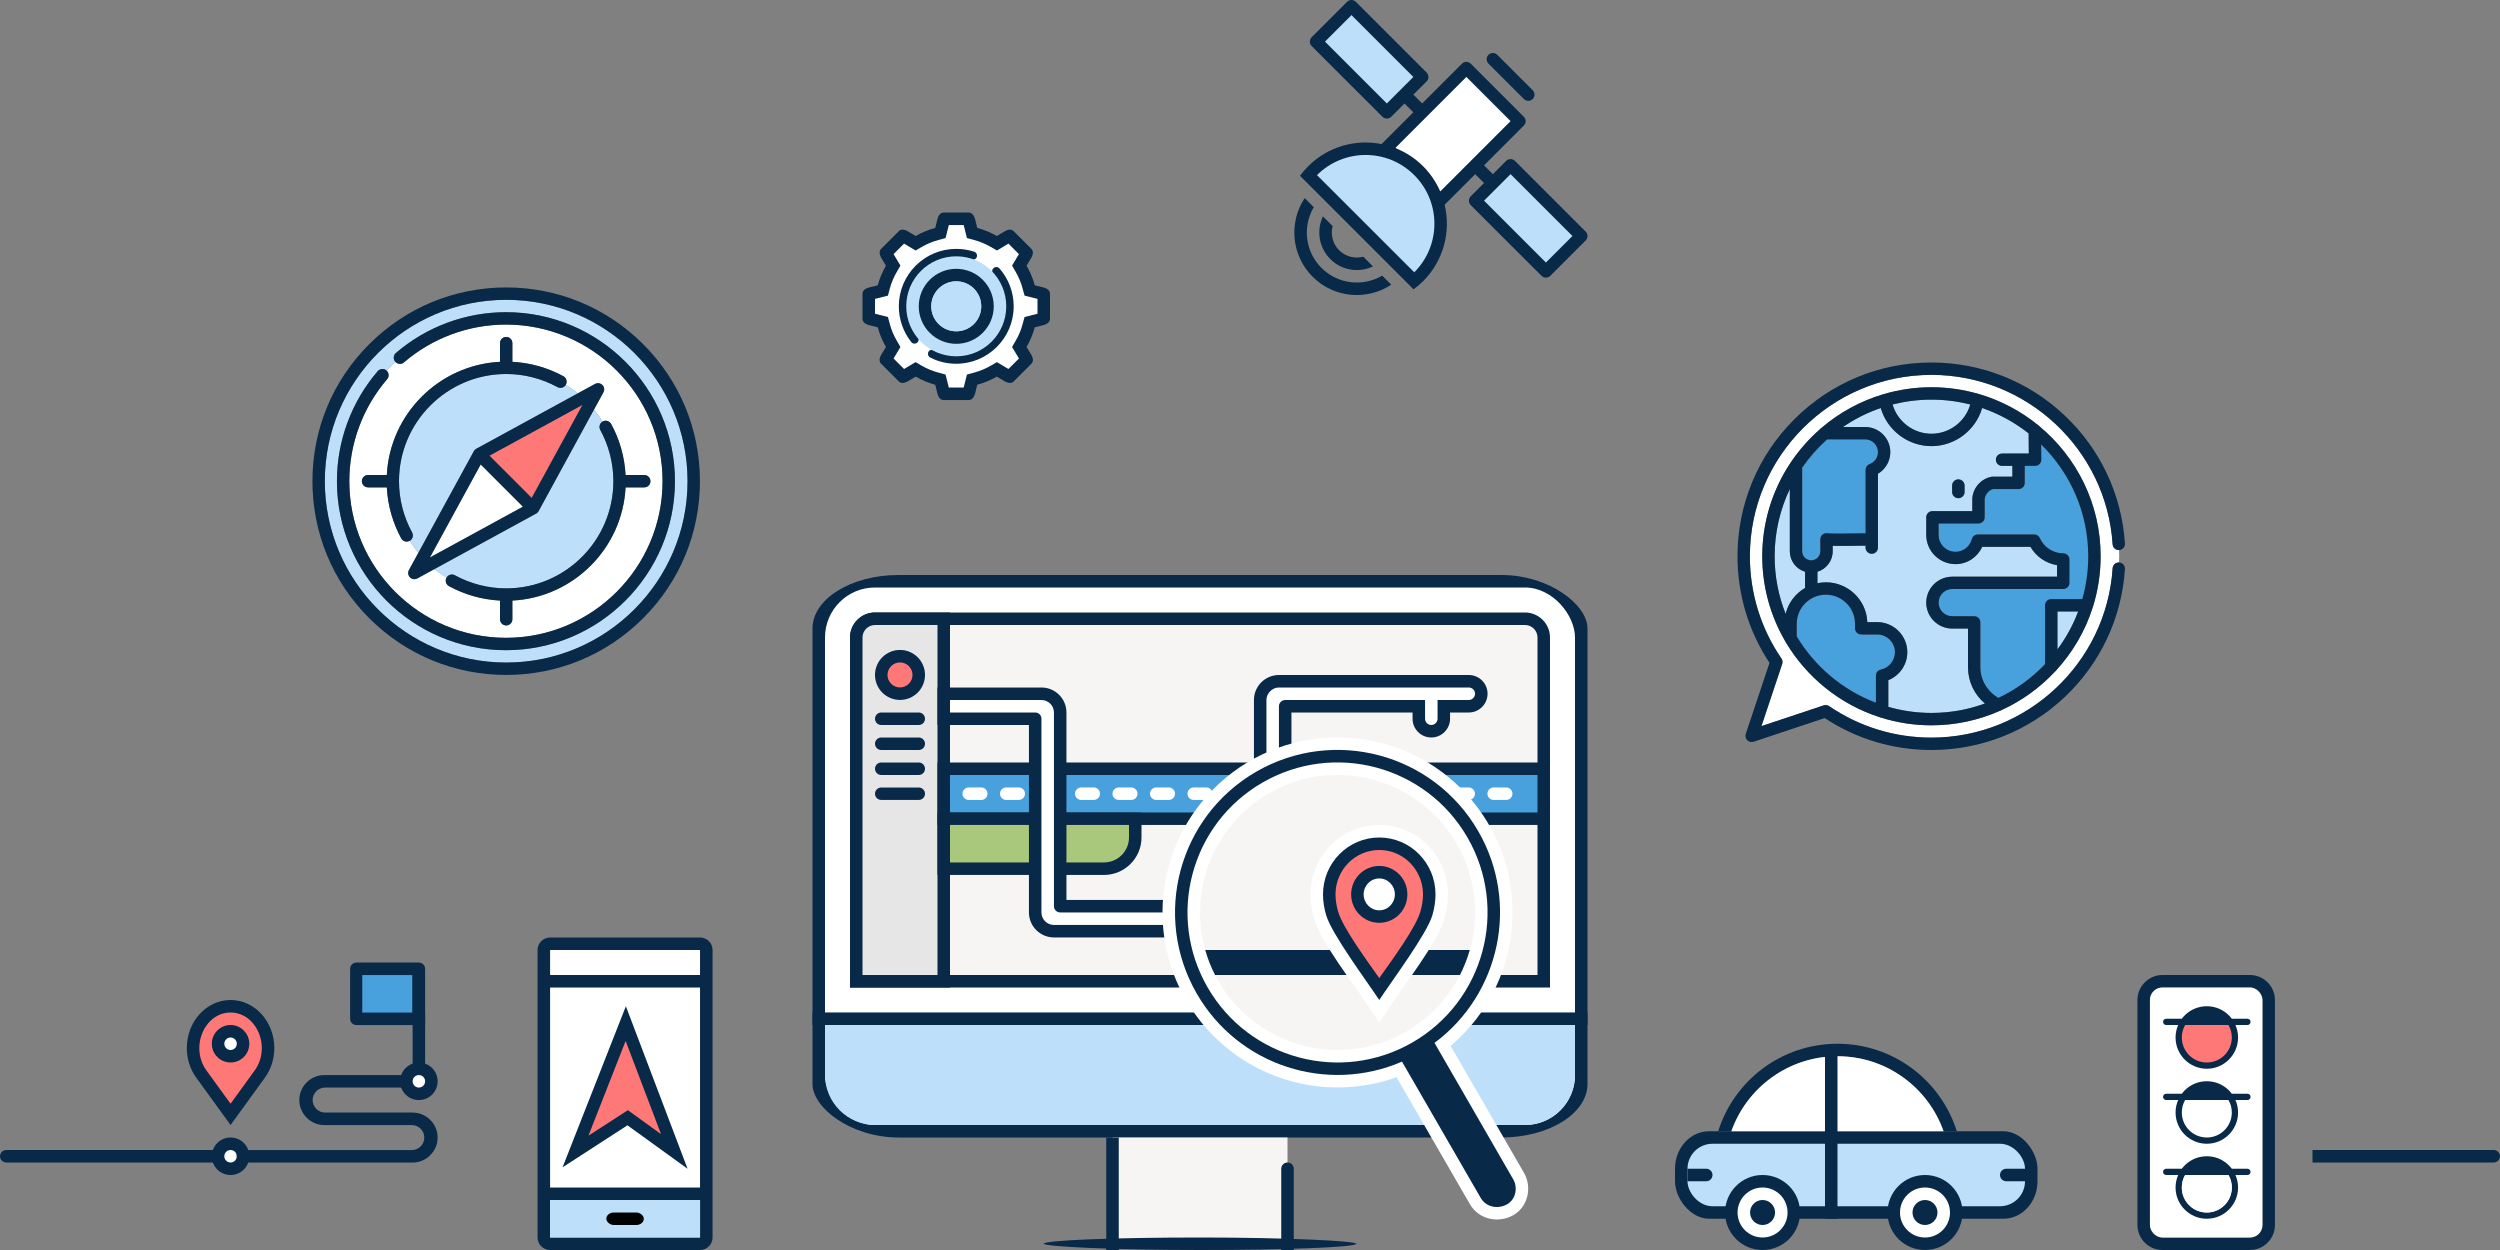 <?xml version="1.0" encoding="UTF-8"?>
<!DOCTYPE svg PUBLIC "-//W3C//DTD SVG 1.1//EN" "http://www.w3.org/Graphics/SVG/1.1/DTD/svg11.dtd">
<!-- Creator: CorelDRAW 2017 -->
<svg xmlns="http://www.w3.org/2000/svg" xml:space="preserve" width="400px" height="200px" version="1.1" shape-rendering="geometricPrecision" text-rendering="geometricPrecision" image-rendering="optimizeQuality" fill-rule="evenodd" clip-rule="evenodd"
viewBox="0 0 400 200"
 xmlns:xlink="http://www.w3.org/1999/xlink">
 <rect x="0" y="0" width="400" height="200" fill="#808080" stroke="none"/>
 <g id="Layer_x0020_1">
  <g id="_2365890800320">
   <rect fill="none" width="400" height="200"/>
   <g>
    <path fill="#BDDFFA" d="M288.81 94.07l0 -2.59c-1.41,-0.42 -2.44,-1.73 -2.44,-3.28l0 -9.96c-1.56,3.27 -2.43,6.91 -2.43,10.76 0,3.25 0.62,6.36 1.76,9.22 0.43,-1.77 1.57,-3.26 3.11,-4.15z"/>
    <path fill="#BDDFFA" d="M329.19 97.83l0 6.08c1.37,-1.85 2.5,-3.89 3.32,-6.08l-3.32 0z"/>
    <path fill="#BDDFFA" d="M317.59 112.56c-1.71,-1.44 -2.71,-3.53 -2.71,-5.82l0 -6.17 -2.52 0c-2.29,0 -4.16,-1.86 -4.16,-4.15 0,-2.29 1.87,-4.15 4.16,-4.15l16.77 0 0 -1.84c-1.78,-0.3 -3.35,-1.37 -4.26,-2.94 -1.61,0 -6.01,0 -7.72,0 -0.74,1.66 -2.4,2.77 -4.27,2.77 -2.58,0 -4.68,-2.1 -4.68,-4.67l0 -2.82c0,-0.55 0.45,-0.99 0.99,-0.99l6.38 0 0 -1.84c0,-1.76 1.36,-3.36 3.09,-3.66 0.05,0 0.11,-0.01 0.16,-0.01l3.16 0 0 -1.73 -1.65 0c-0.54,0 -0.99,-0.44 -0.99,-0.98 0,-0.55 0.45,-0.99 0.99,-0.99l4.28 0 -0.03 -3.23c-2.21,-1.74 -4.72,-3.13 -7.44,-4.06 -1.02,3.55 -4.33,6.1 -8.11,6.1 -3.78,0 -7.09,-2.55 -8.11,-6.1 -2.17,0.74 -4.2,1.77 -6.05,3.04l3.56 0c2.22,0 4.02,1.81 4.02,4.02 0,1.43 -0.77,2.75 -1.98,3.46l0 11.81c0,0.55 -0.44,0.99 -0.99,0.99 -0.54,0 -0.99,-0.44 -0.99,-0.99l0 -0.31c-2.42,0.05 -4.18,0.06 -5.26,0.03l0 0.87c0,1.55 -1.03,2.86 -2.44,3.28l0 1.83c0.44,-0.09 0.89,-0.14 1.35,-0.14 3.57,0 6.49,2.83 6.63,6.37l1.58 0c2.65,0 4.82,2.16 4.82,4.81 0,1.99 -1.24,3.76 -3.04,4.48l0 4.27c2.19,0.63 4.51,0.97 6.9,0.97 3.01,0 5.89,-0.53 8.56,-1.51zm-5.25 -34.87c0,-0.55 0.45,-0.99 1,-0.99 0.54,0 0.99,0.44 0.99,0.99l0 1.03c0,0.54 -0.45,0.99 -0.99,0.99 -0.55,0 -1,-0.45 -1,-0.99l0 -1.03z"/>
    <path fill="#48A0DC" d="M327.21 106.26l0 -9.42c0,-0.55 0.44,-0.99 0.99,-0.99l4.97 0c0.62,-2.18 0.95,-4.48 0.95,-6.85 0,-7 -2.89,-13.34 -7.54,-17.89l0.03 2.43c0,0.27 -0.1,0.52 -0.29,0.71 -0.19,0.19 -0.44,0.29 -0.7,0.29l-1.66 0 0 2.72c0,0.55 -0.44,0.99 -0.99,0.99l-4.05 0c-0.74,0.16 -1.37,0.94 -1.37,1.69l0 2.83c0,0.54 -0.44,0.99 -0.99,0.99l-6.38 0 0 1.83c0,1.48 1.21,2.69 2.7,2.69 1.23,0 2.3,-0.83 2.61,-2.02l0 0c0.08,-0.29 0.32,-0.75 1.06,-0.75l8.92 0c0.39,0 0.75,0.23 0.91,0.59 0.66,1.48 2.13,2.43 3.74,2.43 0.55,0 0.99,0.44 0.99,0.99l0 3.74c0,0.54 -0.44,0.98 -0.99,0.98l-17.76 0c-1.2,0 -2.18,0.98 -2.18,2.18 0,1.2 0.98,2.17 2.18,2.17l3.51 0c0.55,0 0.99,0.44 0.99,0.99l0 7.16c0,2.05 1.1,3.89 2.89,4.92 2.81,-1.33 5.34,-3.17 7.46,-5.4z"/>
    <path fill="#BDDFFA" d="M302.81 64.72c0.78,2.72 3.32,4.68 6.22,4.68 2.9,0 5.44,-1.96 6.21,-4.68 -1.98,-0.51 -4.07,-0.78 -6.21,-0.78 -2.15,0 -4.23,0.27 -6.22,0.78z"/>
    <path fill="#48A0DC" d="M300.15 112.44l0 -4.34c0,-0.47 0.32,-0.88 0.78,-0.97 1.31,-0.27 2.26,-1.44 2.26,-2.78 0,-1.56 -1.28,-2.83 -2.84,-2.83l-2.56 0c-0.55,0 -0.99,-0.45 -0.99,-0.99l0 -0.73c0,-2.56 -2.09,-4.65 -4.66,-4.65 -2.57,0 -4.66,2.09 -4.66,4.65l0 2.03c2.89,4.82 7.35,8.59 12.67,10.61z"/>
    <path fill="#48A0DC" d="M289.8 89.65c0.8,0 1.45,-0.65 1.45,-1.45l0 -1.91c0,-0.3 0.14,-0.59 0.38,-0.78 0.23,-0.18 0.53,-0.24 0.81,-0.18 0.45,0.05 3.27,0.04 6.05,-0.01l0 -10.14c0,-0.41 0.26,-0.78 0.65,-0.93 0.8,-0.29 1.33,-1.06 1.33,-1.91 0,-1.12 -0.91,-2.04 -2.04,-2.04l-6.09 0c-1.5,1.34 -2.84,2.86 -3.99,4.52l0 13.38c0,0.8 0.65,1.45 1.45,1.45z"/>
    <path fill="white" d="M338.02 87.09c-0.99,-15.2 -13.73,-27.11 -28.99,-27.11 -16.02,0 -29.05,13.02 -29.05,29.02 0,5.87 1.74,11.53 5.05,16.36 0.17,0.25 0.22,0.57 0.12,0.87l-3.32 9.95 9.96 -3.32c0.29,-0.1 0.61,-0.05 0.87,0.12 4.83,3.3 10.49,5.04 16.37,5.04 15.26,0 28,-11.9 28.99,-27.1 0.03,-0.54 0.5,-0.95 1.03,-0.93 0.01,-0.33 0.02,-0.66 0.02,-0.99 0,-0.33 -0.01,-0.66 -0.02,-0.99 -0.53,0.03 -1,-0.38 -1.03,-0.92zm-9 20.13c-0.06,0.09 -0.13,0.17 -0.22,0.23 -2.4,2.57 -5.3,4.68 -8.55,6.16 -0.07,0.05 -0.15,0.08 -0.24,0.11 -3.35,1.49 -7.07,2.33 -10.98,2.33 -2.83,0 -5.55,-0.44 -8.12,-1.25 -0.06,-0.01 -0.11,-0.03 -0.17,-0.05 -6.34,-2.04 -11.67,-6.37 -15.02,-12 -0.06,-0.08 -0.11,-0.16 -0.14,-0.25 -2.3,-3.98 -3.62,-8.59 -3.62,-13.5 0,-5.51 1.66,-10.64 4.5,-14.92 0.05,-0.09 0.1,-0.17 0.17,-0.25 1.3,-1.9 2.83,-3.63 4.55,-5.14 0.07,-0.09 0.16,-0.16 0.25,-0.22 2.84,-2.43 6.18,-4.28 9.85,-5.38 0.06,-0.02 0.12,-0.04 0.18,-0.05 2.4,-0.7 4.94,-1.08 7.57,-1.08 2.63,0 5.17,0.38 7.57,1.08 0.06,0.01 0.12,0.03 0.18,0.05 3.43,1.03 6.57,2.71 9.28,4.91 0.09,0.05 0.17,0.12 0.24,0.2 5.98,4.96 9.8,12.44 9.8,20.8 0,2.8 -0.43,5.51 -1.22,8.05 -0.02,0.06 -0.04,0.12 -0.06,0.18 -1.2,3.75 -3.2,7.14 -5.8,9.99z"/>
    <path fill="#082947" d="M336.1 89c0,-8.36 -3.82,-15.84 -9.8,-20.8 -0.07,-0.08 -0.15,-0.15 -0.24,-0.2 -2.71,-2.2 -5.85,-3.88 -9.28,-4.91 -0.06,-0.02 -0.12,-0.04 -0.18,-0.05 -2.4,-0.7 -4.94,-1.08 -7.57,-1.08 -2.63,0 -5.17,0.38 -7.57,1.08 -0.06,0.01 -0.12,0.03 -0.18,0.05 -3.67,1.1 -7.01,2.95 -9.85,5.38 -0.09,0.06 -0.18,0.13 -0.25,0.22 -1.72,1.51 -3.25,3.24 -4.55,5.14 -0.07,0.08 -0.12,0.16 -0.17,0.25 -2.84,4.28 -4.5,9.41 -4.5,14.92 0,4.91 1.32,9.52 3.62,13.5 0.03,0.09 0.08,0.17 0.14,0.25 3.35,5.63 8.68,9.96 15.02,12 0.06,0.02 0.11,0.04 0.17,0.05 2.57,0.81 5.29,1.25 8.12,1.25 3.91,0 7.62,-0.84 10.98,-2.33 0.09,-0.03 0.17,-0.06 0.24,-0.11 3.25,-1.48 6.15,-3.59 8.55,-6.16 0.09,-0.06 0.16,-0.14 0.22,-0.23 2.6,-2.85 4.6,-6.24 5.8,-9.99 0.02,-0.06 0.04,-0.12 0.06,-0.18 0.79,-2.54 1.22,-5.25 1.22,-8.05zm-27.07 -19.6c-2.9,0 -5.44,-1.96 -6.22,-4.68 1.99,-0.51 4.07,-0.78 6.22,-0.78 2.14,0 4.23,0.27 6.21,0.78 -0.77,2.72 -3.31,4.68 -6.21,4.68zm-21.55 30.4c0,-2.56 2.09,-4.65 4.66,-4.65 2.57,0 4.66,2.09 4.66,4.65l0 0.73c0,0.54 0.44,0.99 0.99,0.99l2.56 0c1.56,0 2.84,1.27 2.84,2.83 0,1.34 -0.95,2.51 -2.26,2.78 -0.46,0.09 -0.78,0.5 -0.78,0.97l0 4.34c-5.32,-2.02 -9.78,-5.79 -12.67,-10.61l0 -2.03 0 0zm4.86 -29.5l6.09 0c1.13,0 2.04,0.92 2.04,2.04 0,0.85 -0.53,1.62 -1.33,1.91 -0.39,0.15 -0.65,0.52 -0.65,0.93l0 10.14c-2.78,0.05 -5.6,0.06 -6.05,0.01 -0.28,-0.06 -0.58,0 -0.81,0.18 -0.24,0.19 -0.38,0.48 -0.38,0.78l0 1.91c0,0.8 -0.65,1.45 -1.45,1.45 -0.8,0 -1.45,-0.65 -1.45,-1.45l0 -13.38c1.15,-1.66 2.49,-3.18 3.99,-4.52zm-5.97 7.94l0 9.96c0,1.55 1.03,2.86 2.44,3.28l0 2.59c-1.53,0.89 -2.68,2.38 -3.11,4.15 -1.14,-2.86 -1.76,-5.97 -1.76,-9.22 0,-3.85 0.87,-7.49 2.43,-10.76zm15.76 30.59c1.8,-0.72 3.04,-2.49 3.04,-4.48 0,-2.65 -2.17,-4.81 -4.82,-4.81l-1.58 0c-0.14,-3.54 -3.06,-6.37 -6.63,-6.37 -0.46,0 -0.91,0.05 -1.35,0.14l0 -1.83c1.41,-0.42 2.44,-1.73 2.44,-3.28l0 -0.87c1.08,0.03 2.84,0.02 5.26,-0.03l0 0.31c0,0.55 0.45,0.99 0.99,0.99 0.55,0 0.99,-0.44 0.99,-0.99l0 -11.81c1.21,-0.71 1.98,-2.03 1.98,-3.46 0,-2.21 -1.8,-4.02 -4.02,-4.02l-3.56 0c1.85,-1.27 3.88,-2.3 6.05,-3.04 1.02,3.55 4.33,6.1 8.11,6.1 3.78,0 7.09,-2.55 8.11,-6.1 2.72,0.93 5.23,2.32 7.44,4.06l0.03 3.23 -4.28 0c-0.54,0 -0.99,0.44 -0.99,0.99 0,0.54 0.45,0.98 0.99,0.98l1.65 0 0 1.73 -3.16 0c-0.05,0 -0.11,0.01 -0.16,0.01 -1.73,0.3 -3.09,1.9 -3.09,3.66l0 1.84 -6.38 0c-0.54,0 -0.99,0.44 -0.99,0.99l0 2.82c0,2.57 2.1,4.67 4.68,4.67 1.87,0 3.53,-1.11 4.27,-2.77 1.71,0 6.11,0 7.72,0 0.91,1.57 2.48,2.64 4.26,2.94l0 1.84 -16.77 0c-2.29,0 -4.16,1.86 -4.16,4.15 0,2.29 1.87,4.15 4.16,4.15l2.52 0 0 6.17c0,2.29 1,4.38 2.71,5.82 -2.67,0.98 -5.55,1.51 -8.56,1.51 -2.39,0 -4.71,-0.34 -6.9,-0.97l0 -4.27zm17.62 2.83c-1.79,-1.03 -2.89,-2.87 -2.89,-4.92l0 -7.16c0,-0.55 -0.44,-0.99 -0.99,-0.99l-3.51 0c-1.2,0 -2.18,-0.97 -2.18,-2.17 0,-1.2 0.98,-2.18 2.18,-2.18l17.76 0c0.55,0 0.99,-0.44 0.99,-0.98l0 -3.74c0,-0.55 -0.44,-0.99 -0.99,-0.99 -1.61,0 -3.08,-0.95 -3.74,-2.43 -0.16,-0.36 -0.52,-0.59 -0.91,-0.59l-8.92 0c-0.74,0 -0.98,0.46 -1.06,0.75l0 0c-0.31,1.19 -1.38,2.02 -2.61,2.02 -1.49,0 -2.7,-1.21 -2.7,-2.69l0 -1.83 6.38 0c0.55,0 0.99,-0.45 0.99,-0.99l0 -2.83c0,-0.75 0.63,-1.53 1.37,-1.69l4.05 0c0.55,0 0.99,-0.44 0.99,-0.99l0 -2.72 1.66 0c0.26,0 0.51,-0.1 0.7,-0.29 0.19,-0.19 0.29,-0.44 0.29,-0.71l-0.03 -2.43c4.65,4.55 7.54,10.89 7.54,17.89 0,2.37 -0.33,4.67 -0.95,6.85l-4.97 0c-0.55,0 -0.99,0.44 -0.99,0.99l0 9.42c-2.12,2.23 -4.65,4.07 -7.46,5.4zm9.44 -13.83l3.32 0c-0.82,2.19 -1.95,4.23 -3.32,6.08l0 -6.08z"/>
    <path fill="#082947" d="M313.34 79.71c0.54,0 0.99,-0.45 0.99,-0.99l0 -1.03c0,-0.55 -0.45,-0.99 -0.99,-0.99 -0.55,0 -1,0.44 -1,0.99l0 1.03c0,0.54 0.45,0.99 1,0.99z"/>
    <path fill="#082947" d="M339.07 89.99c-0.01,0 -0.01,0 -0.02,0 -0.53,-0.02 -1,0.39 -1.03,0.93 -0.99,15.2 -13.73,27.1 -28.99,27.1 -5.88,0 -11.54,-1.74 -16.37,-5.04 -0.26,-0.17 -0.58,-0.22 -0.87,-0.12l-9.96 3.32 3.32 -9.95c0.1,-0.3 0.05,-0.62 -0.12,-0.87 -3.31,-4.83 -5.05,-10.49 -5.05,-16.36 0,-16 13.03,-29.02 29.05,-29.02 15.26,0 28,11.91 28.99,27.11 0.03,0.54 0.5,0.95 1.03,0.92 0.01,0 0.01,0 0.02,0 0.55,-0.03 0.96,-0.5 0.92,-1.05 -0.51,-7.84 -3.95,-15.14 -9.7,-20.54 -5.78,-5.43 -13.33,-8.42 -21.26,-8.42 -8.29,0 -16.08,3.23 -21.94,9.08 -5.86,5.86 -9.09,13.64 -9.09,21.92 0,6.11 1.77,11.99 5.12,17.06l-3.8 11.37c-0.12,0.35 -0.02,0.74 0.24,1.01 0.27,0.26 0.66,0.36 1.02,0.24l11.37 -3.79c5.08,3.35 10.97,5.11 17.08,5.11 7.93,0 15.48,-2.99 21.26,-8.41 5.75,-5.4 9.19,-12.7 9.7,-20.54 0.04,-0.55 -0.37,-1.02 -0.92,-1.06z"/>
   </g>
   <g>
    <path fill="white" d="M61.94 60.67c-3.9,4.55 -6.05,10.34 -6.05,16.32 0,13.82 11.24,25.06 25.06,25.06 13.82,0 25.06,-11.24 25.06,-25.06 0,-13.82 -11.24,-25.06 -25.06,-25.06 -5.98,0 -11.77,2.15 -16.32,6.05 -0.4,0.35 -1,0.31 -1.36,-0.07 -0.48,0.45 -0.95,0.92 -1.4,1.4 0.38,0.36 0.42,0.96 0.07,1.36zm18.06 -2.78l0 -3c0,-0.54 0.44,-0.98 0.99,-0.98 0.55,0 0.99,0.44 0.99,0.98l0 3c2.86,0.15 5.66,0.94 8.17,2.31 0.48,0.26 0.65,0.87 0.39,1.34 0,0.01 -0.01,0.02 -0.01,0.03 0.67,0.41 1.31,0.87 1.91,1.37l2.77 -1.51c0.38,-0.21 0.86,-0.14 1.17,0.17 0.31,0.31 0.38,0.79 0.17,1.17l-1.51 2.76c0.5,0.61 0.95,1.25 1.37,1.92 0.01,0 0.02,-0.01 0.02,-0.01 0.48,-0.27 1.08,-0.09 1.35,0.39 1.37,2.51 2.16,5.31 2.31,8.17l3 0c0.54,0 0.98,0.44 0.98,0.99 0,0.55 -0.44,0.99 -0.98,0.99l-3 0c-0.5,9.76 -8.35,17.61 -18.11,18.11l0 3c0,0.54 -0.44,0.98 -0.99,0.98 -0.55,0 -0.99,-0.44 -0.99,-0.98l0 -3c-2.86,-0.15 -5.66,-0.94 -8.17,-2.31 -0.48,-0.26 -0.66,-0.87 -0.39,-1.34 0,-0.01 0.01,-0.02 0.01,-0.03 -0.67,-0.41 -1.31,-0.87 -1.92,-1.37l-2.76 1.51c-0.15,0.08 -0.31,0.12 -0.47,0.12 -0.26,0 -0.51,-0.1 -0.7,-0.29 -0.31,-0.31 -0.38,-0.79 -0.17,-1.17l1.51 -2.76c-0.5,-0.61 -0.96,-1.25 -1.37,-1.92 -0.01,0 -0.02,0.01 -0.03,0.01 -0.15,0.08 -0.31,0.12 -0.47,0.12 -0.35,0 -0.69,-0.18 -0.87,-0.51 -1.37,-2.51 -2.16,-5.31 -2.31,-8.17l-3 0c-0.54,0 -0.99,-0.44 -0.99,-0.99 0,-0.55 0.45,-0.99 0.99,-0.99l3 0c0.5,-9.76 8.35,-17.61 18.11,-18.11z"/>
    <path fill="#BDDFFA" d="M89.2 61.94c-2.51,-1.37 -5.34,-2.1 -8.21,-2.1 -9.46,0 -17.15,7.69 -17.15,17.15 0,2.87 0.73,5.7 2.1,8.21 0.25,0.47 0.09,1.06 -0.37,1.33 0.41,0.67 0.87,1.31 1.37,1.92l8.86 -16.23c0,0 0,-0.01 0,-0.01l0.01 -0.01c0,0 0,0 0,-0.01 0.02,-0.03 0.04,-0.06 0.06,-0.09 0.01,-0.01 0.02,-0.02 0.02,-0.03 0.03,-0.03 0.05,-0.06 0.09,-0.09 0.03,-0.03 0.06,-0.06 0.09,-0.09 0.01,0 0.02,-0.01 0.03,-0.02 0.03,-0.02 0.06,-0.04 0.09,-0.06 0,0 0.01,0 0.01,0l0.01 -0.01c0.01,0 16.23,-8.86 16.23,-8.86 -0.6,-0.5 -1.24,-0.96 -1.91,-1.37 -0.27,0.46 -0.86,0.63 -1.33,0.37z"/>
    <path fill="#BDDFFA" d="M86.18 81.77l-0.01 0.01c0,0 0,0 -0.01,0.01 -0.01,0.03 -0.03,0.06 -0.06,0.09 0,0.01 -0.01,0.02 -0.01,0.03 -0.03,0.03 -0.06,0.06 -0.09,0.09 -0.03,0.03 -0.06,0.06 -0.09,0.09 -0.01,0 -0.02,0.01 -0.03,0.02 -0.03,0.02 -0.06,0.04 -0.09,0.06 -0.01,0 -0.01,0 -0.01,0l-0.01 0.01c-0.01,0 -16.24,8.86 -16.24,8.86 0.61,0.5 1.25,0.96 1.92,1.37 0.27,-0.46 0.86,-0.63 1.33,-0.37 2.5,1.37 5.34,2.1 8.21,2.1 9.45,0 17.15,-7.69 17.15,-17.15 0,-2.87 -0.73,-5.7 -2.1,-8.21 -0.26,-0.47 -0.09,-1.06 0.37,-1.33 -0.42,-0.67 -0.87,-1.31 -1.37,-1.92 0,0 -8.86,16.23 -8.86,16.24z"/>
    <polygon fill="white" points="83.67,81.07 76.91,74.31 68.78,89.2 "/>
    <polygon fill="#FF7878" points="85.07,79.67 93.2,64.78 78.31,72.91 "/>
    <path fill="#BDDFFA" d="M80.99 47.97c-16,0 -29.02,13.02 -29.02,29.02 0,16 13.02,29.02 29.02,29.02 16,0 29.02,-13.02 29.02,-29.02 0,-16 -13.02,-29.02 -29.02,-29.02zm-0.04 56.06c-14.91,0 -27.04,-12.13 -27.04,-27.04 0,-6.45 2.32,-12.71 6.53,-17.61 0.36,-0.41 0.98,-0.46 1.4,-0.1 0.01,0.01 0.02,0.02 0.03,0.03 0.45,-0.48 0.92,-0.95 1.4,-1.4 -0.01,-0.01 -0.02,-0.02 -0.03,-0.03 -0.36,-0.42 -0.31,-1.04 0.1,-1.4 4.9,-4.21 11.16,-6.53 17.61,-6.53 14.91,0 27.04,12.13 27.04,27.04 0,14.91 -12.13,27.04 -27.04,27.04z"/>
    <path fill="#082947" d="M102.91 55.07c-5.86,-5.85 -13.64,-9.08 -21.92,-9.08 -8.28,0 -16.07,3.23 -21.92,9.08 -5.86,5.85 -9.08,13.64 -9.08,21.92 0,8.28 3.22,16.07 9.08,21.92 5.85,5.85 13.64,9.08 21.92,9.08 8.28,0 16.06,-3.23 21.92,-9.08 5.85,-5.85 9.08,-13.64 9.08,-21.92 0,-8.28 -3.23,-16.07 -9.08,-21.92zm-21.92 50.94c-16,0 -29.02,-13.02 -29.02,-29.02 0,-16 13.02,-29.02 29.02,-29.02 16,0 29.02,13.02 29.02,29.02 0,16 -13.02,29.02 -29.02,29.02z"/>
    <path fill="#082947" d="M80.95 49.95c-6.45,0 -12.71,2.32 -17.61,6.53 -0.41,0.36 -0.46,0.98 -0.1,1.4 0.01,0.01 0.02,0.02 0.03,0.03 0.36,0.38 0.96,0.42 1.36,0.07 4.55,-3.9 10.34,-6.05 16.32,-6.05 13.82,0 25.06,11.24 25.06,25.06 0,13.82 -11.24,25.06 -25.06,25.06 -13.82,0 -25.06,-11.24 -25.06,-25.06 0,-5.98 2.15,-11.77 6.05,-16.32 0.35,-0.4 0.31,-1 -0.07,-1.36 -0.01,-0.01 -0.02,-0.02 -0.03,-0.03 -0.42,-0.36 -1.04,-0.31 -1.4,0.1 -4.21,4.9 -6.53,11.16 -6.53,17.61 0,14.91 12.13,27.04 27.04,27.04 14.91,0 27.04,-12.13 27.04,-27.04 0,-14.91 -12.13,-27.04 -27.04,-27.04z"/>
    <path fill="#082947" d="M96.04 68.78c1.37,2.51 2.1,5.34 2.1,8.21 0,9.46 -7.7,17.15 -17.15,17.15 -2.87,0 -5.71,-0.73 -8.21,-2.1 -0.47,-0.26 -1.06,-0.09 -1.33,0.37 0,0.01 -0.01,0.02 -0.01,0.03 -0.27,0.47 -0.09,1.07 0.39,1.34 2.51,1.37 5.31,2.16 8.17,2.31l0 3c0,0.54 0.44,0.98 0.99,0.98 0.55,0 0.99,-0.44 0.99,-0.98l0 -3c9.76,-0.5 17.61,-8.35 18.11,-18.11l3 0c0.54,0 0.98,-0.44 0.98,-0.99 0,-0.55 -0.44,-0.99 -0.98,-0.99l-3 0c-0.15,-2.86 -0.94,-5.66 -2.31,-8.17 -0.27,-0.48 -0.87,-0.66 -1.35,-0.39 0,0 -0.01,0.01 -0.02,0.01 -0.46,0.27 -0.63,0.86 -0.37,1.33z"/>
    <path fill="#082947" d="M76.21 71.8l-0.01 0.01c0,0 -0.01,0 -0.01,0 -0.03,0.02 -0.06,0.04 -0.09,0.06 -0.01,0.01 -0.02,0.02 -0.03,0.02 -0.03,0.03 -0.06,0.06 -0.09,0.09 -0.04,0.03 -0.06,0.06 -0.09,0.09 0,0.01 -0.01,0.02 -0.02,0.03 -0.02,0.03 -0.04,0.06 -0.06,0.09 0,0.01 0,0.01 0,0.01l-0.01 0.01c0,0 0,0.01 0,0.01l-8.86 16.23 -1.51 2.76c-0.21,0.38 -0.14,0.86 0.17,1.17 0.19,0.19 0.44,0.29 0.7,0.29 0.16,0 0.32,-0.04 0.47,-0.12l2.76 -1.51 16.23 -8.86c0.01,0 0.02,-0.01 0.02,-0.01 0,0 0,0 0.01,0 0.03,-0.02 0.06,-0.04 0.09,-0.06 0.01,-0.01 0.02,-0.02 0.03,-0.02 0.03,-0.03 0.06,-0.06 0.09,-0.09 0.03,-0.03 0.06,-0.06 0.09,-0.09 0,-0.01 0.01,-0.02 0.01,-0.03 0.03,-0.03 0.05,-0.06 0.07,-0.09 0,-0.01 0,-0.01 0,-0.01l0.01 -0.01c0,-0.01 8.86,-16.24 8.86,-16.24l1.51 -2.76c0.21,-0.38 0.14,-0.86 -0.17,-1.17 -0.31,-0.31 -0.79,-0.38 -1.17,-0.17l-2.77 1.51c0,0 -16.22,8.86 -16.23,8.86zm7.46 9.27l-14.89 8.13 8.13 -14.89 6.76 6.76zm1.4 -1.4l-6.76 -6.76 14.89 -8.13 -8.13 14.89z"/>
    <path fill="#082947" d="M58.89 76c-0.54,0 -0.99,0.44 -0.99,0.99 0,0.55 0.45,0.99 0.99,0.99l3 0c0.15,2.86 0.94,5.66 2.31,8.17 0.18,0.33 0.52,0.51 0.87,0.51 0.16,0 0.32,-0.04 0.47,-0.12 0.01,0 0.02,-0.01 0.03,-0.01 0.46,-0.27 0.62,-0.86 0.37,-1.33 -1.38,-2.51 -2.1,-5.34 -2.1,-8.21 0,-9.46 7.69,-17.15 17.15,-17.15 2.87,0 5.7,0.73 8.21,2.1 0.47,0.26 1.06,0.09 1.33,-0.37 0,-0.01 0.01,-0.02 0.01,-0.03 0.26,-0.47 0.09,-1.07 -0.39,-1.34 -2.51,-1.37 -5.31,-2.16 -8.17,-2.31l0 -3c0,-0.54 -0.44,-0.98 -0.99,-0.98 -0.55,0 -0.99,0.44 -0.99,0.98l0 3c-9.76,0.5 -17.61,8.35 -18.11,18.11l-3 0z"/>
   </g>
   <g>
    <rect fill="white" x="88.01" y="152" width="24" height="46"/>
    <path fill="#082947" d="M88.01 150l24 0c1.1,0 2,0.9 2,2l0 46c0,1.1 -0.9,2 -2,2l-24 0c-1.1,0 -2,-0.9 -2,-2l0 -46c0,-1.1 0.9,-2 2,-2zm0 40l24 0 0 -32 -24 0 0 32zm24 2l-24 0 0 6 24 0 0 -6zm-24 -36l24 0 0 -4 -24 0 0 4z"/>
    <rect fill="#BDDFFA" x="88.01" y="192" width="24" height="6"/>
    <rect fill="black" x="97.01" y="194" width="6" height="2" rx="1.2" ry="2"/>
    <polygon fill="#082947" points="100.39,180.05 90.01,186.77 100.14,161 110.01,187 "/>
    <polygon fill="#FF7878" points="105.77,181.47 100.1,166.55 94.15,181.71 100.46,177.63 "/>
   </g>
   <path fill="#082947" d="M345.99 156l14 0c2.2,0 4,1.8 4,4l0 36c0,2.2 -1.8,4 -4,4l-14 0c-2.2,0 -4,-1.8 -4,-4l0 -36c0,-2.2 1.8,-4 4,-4zm0 2l14 0c1.1,0 2,0.9 2,2l0 36c0,1.1 -0.9,2 -2,2l-14 0c-1.1,0 -2,-0.9 -2,-2l0 -36c0,-1.1 0.9,-2 2,-2z"/>
   <rect fill="white" x="343.99" y="158" width="18" height="40" rx="2" ry="2"/>
   <path fill="#082947" d="M353.09 161l0.08 0 0.05 0 0.02 0 0.08 0 0.03 0.01 0.04 0 0.08 0 0 0 0.07 0.01 0.06 0 0.02 0.01 0.07 0.01 0.04 0 0.04 0.01 0.07 0.01 0.01 0 0.06 0.01 0.06 0.01 0.02 0 0.07 0.01 0.04 0.01 0.03 0.01 0.07 0.01 0.02 0.01 0.06 0.01 0.06 0.02 0.01 0 0.07 0.02 0.04 0.01 0.03 0.01 0.07 0.02 0.02 0 0.05 0.02 0.06 0.02 0.01 0 0.07 0.03 0.04 0.01 0.02 0.01 0.07 0.03 0.02 0.01 0.05 0.01 0.06 0.03 0.01 0 0.06 0.03 0.05 0.02 0.02 0.01 0.06 0.03 0.03 0.01 0.04 0.02 0.06 0.03 0.01 0.01 0.05 0.03 0.05 0.02 0.02 0.01 0.06 0.04 0.03 0.01 0.03 0.02 0.06 0.04 0.01 0 0.05 0.03 0.05 0.04 0.01 0 0.06 0.04 0.03 0.02 0.03 0.02 0.06 0.04 0.01 0.01 0.05 0.03 0.05 0.04 0.01 0.01 0.05 0.04 0.04 0.03 0.02 0.01 0.05 0.05 0.02 0.01 0.04 0.03 0.05 0.05 0.06 0.05 0.03 0.03 0.02 0.01 0.05 0.05 0.02 0.02 0.03 0.03 0.05 0.05 0.01 0 0.04 0.05 0.04 0.04 0.01 0.01 0.05 0.05 0.02 0.03 0.03 0.03 0.05 0.05 0 0.01 0.04 0.05 0.04 0.04 0.01 0.01 0.04 0.06 0.02 0.02 0.02 0.03 0.05 0.06 2.5 0c0.28,0 0.5,0.22 0.5,0.5l0 0c0,0.27 -0.22,0.5 -0.5,0.5l-1.92 0c0.27,0.61 0.42,1.29 0.42,2 0,2.76 -2.24,5 -5,5 -2.76,0 -5,-2.24 -5,-5 0,-0.71 0.15,-1.39 0.42,-2l-1.92 0c-0.28,0 -0.5,-0.23 -0.5,-0.5l0 0c0,-0.28 0.22,-0.5 0.5,-0.5l2.5 0 0.04 -0.06 0.02 -0.03 0.03 -0.02 0.04 -0.06 0.01 -0.01 0.04 -0.04 0.04 -0.05 0 -0.01 0.05 -0.05 0.03 -0.03 0.02 -0.03 0.05 -0.05 0.01 -0.01 0.04 -0.04 0.04 -0.05 0.01 0 0.05 -0.05 0.03 -0.03 0.02 -0.02 0.05 -0.05 0.02 -0.01 0.03 -0.03 0.06 -0.05 0.05 -0.05 0.04 -0.03 0.02 -0.01 0.05 -0.05 0.02 -0.01 0.04 -0.03 0.05 -0.04 0.01 -0.01 0.05 -0.04 0.04 -0.03 0.02 -0.01 0.06 -0.04 0.02 -0.02 0.04 -0.02 0.05 -0.04 0.01 0 0.05 -0.04 0.06 -0.03 0.01 0 0.06 -0.04 0.03 -0.02 0.03 -0.01 0.06 -0.04 0.02 -0.01 0.05 -0.02 0.05 -0.03 0.01 -0.01 0.06 -0.03 0.04 -0.02 0.03 -0.01 0.06 -0.03 0.02 -0.01 0.05 -0.02 0.06 -0.03 0 0 0.07 -0.03 0.05 -0.01 0.02 -0.01 0.07 -0.03 0.02 -0.01 0.04 -0.01 0.07 -0.03 0.01 0 0.06 -0.02 0.05 -0.02 0.02 0 0.07 -0.02 0.03 -0.01 0.04 -0.01 0.07 -0.02 0.01 0 0.06 -0.02 0.06 -0.01 0.01 -0.01 0.08 -0.01 0.03 -0.01 0.04 -0.01 0.07 -0.01 0.01 0 0.06 -0.01 0.07 -0.01 0.01 0 0.07 -0.01 0.04 -0.01 0.04 0 0.07 -0.01 0.02 -0.01 0.05 0 0.07 -0.01 0.01 0 0.07 0 0.05 0 0.03 -0.01 0.08 0 0.02 0 0.05 0 0.08 0z"/>
   <path fill="#082947" d="M353.09 173l0.08 0 0.05 0 0.02 0 0.08 0 0.03 0.01 0.04 0 0.08 0 0 0 0.07 0.01 0.06 0.01 0.02 0 0.07 0.01 0.04 0 0.04 0.01 0.07 0.01 0.01 0 0.06 0.01 0.06 0.01 0.02 0 0.07 0.01 0.04 0.01 0.03 0.01 0.07 0.02 0.02 0 0.06 0.01 0.06 0.02 0.01 0 0.07 0.02 0.04 0.01 0.03 0.01 0.07 0.02 0.02 0 0.05 0.02 0.06 0.02 0.01 0 0.07 0.03 0.04 0.01 0.02 0.01 0.07 0.03 0.02 0.01 0.05 0.02 0.06 0.02 0.01 0 0.06 0.03 0.05 0.02 0.02 0.01 0.06 0.03 0.03 0.01 0.04 0.02 0.06 0.03 0.01 0.01 0.05 0.03 0.05 0.02 0.02 0.01 0.06 0.04 0.03 0.01 0.03 0.02 0.06 0.04 0.01 0 0.05 0.04 0.05 0.03 0.01 0 0.06 0.04 0.03 0.02 0.03 0.02 0.06 0.04 0.01 0.01 0.05 0.04 0.05 0.03 0.01 0.01 0.05 0.04 0.04 0.03 0.02 0.01 0.05 0.05 0.02 0.01 0.04 0.04 0.05 0.04 0 0 0.06 0.05 0.03 0.03 0.02 0.02 0.05 0.04 0.02 0.02 0.03 0.03 0.05 0.05 0.01 0 0.04 0.05 0.04 0.04 0.01 0.02 0.05 0.05 0.02 0.02 0.03 0.03 0.05 0.05 0 0.01 0.04 0.05 0.04 0.04 0.01 0.01 0.04 0.06 0.02 0.02 0.03 0.03 0.04 0.06 2.5 0c0.28,0 0.5,0.22 0.5,0.5l0 0c0,0.28 -0.22,0.5 -0.5,0.5l-1.92 0c0.27,0.61 0.42,1.29 0.42,2 0,2.76 -2.24,5 -5,5 -2.76,0 -5,-2.24 -5,-5 0,-0.71 0.15,-1.39 0.42,-2l-1.92 0c-0.28,0 -0.5,-0.22 -0.5,-0.5l0 0c0,-0.28 0.22,-0.5 0.5,-0.5l2.5 0 0.04 -0.06 0.02 -0.03 0.03 -0.02 0.04 -0.06 0.01 -0.01 0.04 -0.04 0.04 -0.05 0 -0.01 0.05 -0.05 0.03 -0.03 0.02 -0.02 0.05 -0.05 0.01 -0.02 0.03 -0.04 0.05 -0.05 0.01 0 0.04 -0.05 0.04 -0.03 0.02 -0.02 0.05 -0.04 0.02 -0.02 0.03 -0.03 0.06 -0.05 0 0 0.05 -0.04 0.04 -0.04 0.01 -0.01 0.06 -0.05 0.02 -0.01 0.03 -0.03 0.06 -0.04 0.01 -0.01 0.05 -0.03 0.04 -0.04 0.02 -0.01 0.06 -0.04 0.02 -0.02 0.03 -0.02 0.06 -0.04 0.01 0 0.05 -0.03 0.06 -0.04 0 0 0.07 -0.04 0.03 -0.02 0.03 -0.01 0.06 -0.04 0.02 -0.01 0.04 -0.02 0.06 -0.03 0.01 -0.01 0.06 -0.03 0.04 -0.02 0.03 -0.01 0.06 -0.03 0.02 -0.01 0.05 -0.02 0.06 -0.03 0 0 0.07 -0.02 0.05 -0.02 0.02 -0.01 0.07 -0.03 0.02 -0.01 0.04 -0.01 0.07 -0.03 0.01 0 0.06 -0.02 0.05 -0.02 0.02 0 0.07 -0.02 0.03 -0.01 0.04 -0.01 0.07 -0.02 0.01 0 0.06 -0.02 0.06 -0.01 0.01 0 0.08 -0.02 0.03 -0.01 0.04 -0.01 0.07 -0.01 0.01 0 0.06 -0.01 0.07 -0.01 0.01 0 0.07 -0.01 0.04 -0.01 0.04 0 0.07 -0.01 0.02 0 0.05 -0.01 0.07 -0.01 0.01 0 0.07 0 0.05 0 0.03 -0.01 0.08 0 0.02 0 0.05 0 0.08 0zm3.46 3l-6.93 0c-0.34,0.59 -0.53,1.27 -0.53,2 0,2.21 1.79,4 4,4 2.21,0 4,-1.79 4,-4 0,-0.73 -0.19,-1.41 -0.54,-2z"/>
   <path fill="#082947" d="M353.09 185l0.08 0 0.05 0 0.02 0 0.08 0.01 0.03 0 0.04 0 0.08 0.01 0 0 0.07 0 0.06 0.01 0.02 0 0.07 0.01 0.04 0 0.04 0.01 0.07 0.01 0.01 0 0.06 0.01 0.06 0.01 0.02 0 0.07 0.02 0.04 0 0.03 0.01 0.07 0.02 0.02 0 0.06 0.01 0.06 0.02 0.01 0 0.07 0.02 0.04 0.01 0.03 0.01 0.07 0.02 0.02 0.01 0.05 0.01 0.06 0.02 0.01 0 0.07 0.03 0.04 0.01 0.02 0.01 0.07 0.03 0.02 0.01 0.05 0.02 0.06 0.02 0.01 0 0.06 0.03 0.05 0.02 0.02 0.01 0.06 0.03 0.03 0.01 0.04 0.02 0.06 0.04 0.01 0 0.05 0.03 0.05 0.02 0.02 0.01 0.06 0.04 0.03 0.01 0.03 0.02 0.06 0.04 0.01 0.01 0.05 0.03 0.05 0.03 0.01 0 0.06 0.05 0.03 0.02 0.03 0.01 0.06 0.05 0.01 0 0.05 0.04 0.05 0.03 0.01 0.01 0.05 0.04 0.04 0.03 0.02 0.02 0.05 0.04 0.02 0.01 0.04 0.04 0.05 0.04 0 0 0.06 0.05 0.03 0.03 0.02 0.02 0.05 0.05 0.02 0.01 0.03 0.04 0.05 0.04 0.01 0.01 0.04 0.05 0.04 0.03 0.01 0.02 0.05 0.05 0.02 0.02 0.03 0.03 0.05 0.05 0 0.01 0.04 0.05 0.04 0.04 0.01 0.01 0.04 0.06 0.02 0.02 0.03 0.03 0.04 0.06 2.5 0c0.28,0 0.5,0.23 0.5,0.5l0 0c0,0.28 -0.22,0.5 -0.5,0.5l-1.92 0c0.27,0.61 0.42,1.29 0.42,2 0,2.76 -2.24,5 -5,5 -2.76,0 -5,-2.24 -5,-5 0,-0.71 0.15,-1.39 0.42,-2l-1.92 0c-0.28,0 -0.5,-0.22 -0.5,-0.5l0 0c0,-0.27 0.22,-0.5 0.5,-0.5l2.5 0 0.04 -0.06 0.02 -0.03 0.03 -0.02 0.04 -0.06 0.01 -0.01 0.04 -0.04 0.04 -0.05 0 -0.01 0.05 -0.05 0.03 -0.03 0.02 -0.02 0.05 -0.05 0.01 -0.02 0.03 -0.03 0.05 -0.05 0.01 -0.01 0.04 -0.04 0.04 -0.04 0.02 -0.01 0.05 -0.05 0.02 -0.02 0.03 -0.03 0.06 -0.05 0 0 0.05 -0.04 0.04 -0.04 0.01 -0.01 0.06 -0.04 0.02 -0.02 0.03 -0.03 0.06 -0.04 0.01 -0.01 0.05 -0.03 0.04 -0.04 0.02 0 0.06 -0.05 0.02 -0.01 0.03 -0.02 0.06 -0.05 0.01 0 0.05 -0.03 0.06 -0.03 0 -0.01 0.07 -0.04 0.03 -0.02 0.03 -0.01 0.06 -0.04 0.02 -0.01 0.04 -0.02 0.06 -0.03 0.01 0 0.06 -0.04 0.04 -0.02 0.03 -0.01 0.06 -0.03 0.02 -0.01 0.05 -0.02 0.06 -0.03 0 0 0.07 -0.02 0.05 -0.02 0.02 -0.01 0.07 -0.03 0.02 -0.01 0.04 -0.01 0.07 -0.03 0.01 0 0.06 -0.02 0.05 -0.01 0.02 -0.01 0.07 -0.02 0.03 -0.01 0.04 -0.01 0.07 -0.02 0.01 0 0.06 -0.02 0.06 -0.01 0.01 0 0.08 -0.02 0.03 -0.01 0.04 0 0.07 -0.02 0.01 0 0.06 -0.01 0.07 -0.01 0.01 0 0.07 -0.01 0.04 -0.01 0.04 0 0.07 -0.01 0.02 0 0.05 -0.01 0.07 0 0.01 0 0.07 -0.01 0.05 0 0.03 0 0.08 -0.01 0.02 0 0.05 0 0.08 0zm3.46 3l-6.93 0c-0.34,0.59 -0.53,1.27 -0.53,2 0,2.21 1.79,4 4,4 2.21,0 4,-1.79 4,-4 0,-0.73 -0.19,-1.41 -0.54,-2z"/>
   <path fill="white" d="M356.55 188l-6.93 0c-0.34,0.59 -0.53,1.27 -0.53,2 0,2.21 1.79,4 4,4 2.21,0 4,-1.79 4,-4 0,-0.73 -0.19,-1.41 -0.54,-2z"/>
   <rect fill="#082947" x="268" y="181" width="58" height="14" rx="5.46" ry="6"/>
   <rect fill="#BDDFFA" x="270" y="183" width="54" height="10" rx="4" ry="4"/>
   <circle fill="#082947" cx="308" cy="194" r="6"/>
   <circle fill="white" cx="308" cy="194" r="4"/>
   <circle fill="#082947" cx="308" cy="194" r="2"/>
   <circle fill="#082947" cx="282.01" cy="194" r="6"/>
   <circle fill="white" cx="282.01" cy="194" r="4"/>
   <circle fill="#082947" cx="282.01" cy="194" r="2"/>
   <path fill="#082947" d="M294 167c8.96,0 16.54,5.88 19.09,14l-2.12 0c-2.47,-6.99 -9.13,-12 -16.97,-12 -7.84,0 -14.51,5.01 -16.98,12l-2.11 0c2.55,-8.12 10.13,-14 19.09,-14z"/>
   <path fill="white" d="M294 169c7.84,0 14.5,5.01 16.97,12l-33.95 0c2.47,-6.99 9.14,-12 16.98,-12z"/>
   <rect fill="#082947" x="292" y="168.42" width="2" height="26.58"/>
   <path fill="#082947" d="M321 187l3 0 0 2 -3 0c-0.55,0 -1,-0.45 -1,-1l0 0c0,-0.55 0.45,-1 1,-1z"/>
   <path fill="#082947" d="M273 187l-3 0 0 2 3 0c0.55,0 1,-0.45 1,-1l0 0c0,-0.55 -0.45,-1 -1,-1z"/>
   <path fill="#082947" d="M370 184l29 0c0.55,0 1,0.47 1,1l0 0c0,0.54 -0.46,1 -1,1l-29 0 0 -2z"/>
   <path fill="#082947" d="M36 184l-35 0c-0.54,0 -1,0.46 -1,1l0 0c0,0.54 0.45,1 1,1l35 0 0 -2z"/>
   <path fill="#082947" d="M42.38 172.43c0.99,-1.37 1.51,-3.01 1.51,-4.75 0,-4.23 -3.14,-7.68 -7,-7.68 -3.86,0 -7,3.45 -7,7.68 0,1.74 0.52,3.38 1.51,4.75l5.49 7.57 5.49 -7.57z"/>
   <path fill="#FF7878" d="M36.89 176.6l3.87 -5.34c0.76,-1.05 1.13,-2.29 1.13,-3.58 0,-2.83 -2,-5.68 -5,-5.68 -3,0 -5,2.85 -5,5.68 0,1.29 0.37,2.53 1.13,3.58l3.87 5.34z"/>
   <g>
    <circle fill="#082947" cx="36.89" cy="185" r="3"/>
    <circle fill="white" cx="36.89" cy="185" r="1"/>
   </g>
   <path fill="#082947" d="M66.02 178.01c2.2,0 4,1.8 4,4l0 0c0,2.19 -1.8,4 -4,4l-28.13 0 0 -2 28 0c1.1,0 2,-0.9 2,-2l0 0c0,-1.1 -0.9,-2 -2,-2 -4.67,0 -9.34,0 -14,0 -2.2,0 -4,-1.8 -4,-4l0 0c0,-2.2 1.8,-4 4,-4l15.18 0 0 2 -15.05 0c-1.1,0 -2,0.9 -2,2l0 0c0,1.1 0.9,2 2,2 4.67,0 9.33,0 14,0z"/>
   <g>
    <circle fill="#082947" cx="67.02" cy="173.01" r="3"/>
    <circle fill="white" cx="67.02" cy="173.01" r="1"/>
   </g>
   <path fill="#082947" d="M68.02 171l-2 0 0 -10.51 0.21 0c0.99,0 1.79,0.8 1.79,1.78l0 8.73z"/>
   <path fill="#082947" d="M57.02 154.01l10 0c0.55,0 1,0.45 1,1l0 9 -11 0c-0.55,0 -1,-0.45 -1,-1l0 -8c0,-0.55 0.45,-1 1,-1z"/>
   <polygon fill="#48A0DC" points="57.96,156.01 57.96,162.01 65.96,162.01 65.96,156.01 "/>
   <path fill="#082947" d="M39.89 167c0,-1.65 -1.35,-3 -3,-3 -1.65,0 -3,1.35 -3,3 0,1.66 1.35,3 3,3 1.65,0 3,-1.34 3,-3z"/>
   <path fill="white" d="M37.89 167c0,-0.55 -0.45,-1 -1,-1 -0.55,0 -1,0.45 -1,1 0,0.55 0.45,1 1,1 0.55,0 1,-0.45 1,-1z"/>
   <rect fill="#082947" x="130" y="92" width="124" height="90" rx="13.78" ry="8.57"/>
   <rect fill="white" x="132" y="94" width="120" height="86" rx="8" ry="8"/>
   <path fill="#082947" d="M140 98l104 0c2.2,0 4,1.8 4,4l0 56 -112 0 0 -56c0,-2.2 1.8,-4 4,-4z"/>
   <path fill="#F6F5F3" d="M140 100l104 0c1.1,0 2,0.9 2,2l0 54 -108 0 0 -54c0,-1.1 0.9,-2 2,-2z"/>
   <path fill="#082947" d="M140 98l12 0 0 60 -16 0 0 -56c0,-2.21 1.8,-4 4,-4z"/>
   <path fill="#E6E6E6" d="M140 100l10 0 0 56 -12 0 0 -54c0,-1.1 0.9,-2 2,-2z"/>
   <rect fill="#F6F5F3" x="178" y="182" width="28" height="17"/>
   <rect fill="#082947" x="177" y="182" width="2" height="18"/>
   <path fill="#082947" d="M206 186l0 0c0.56,0 1,0.45 1,1l0 13 -2 0 0 -13c0,-0.55 0.45,-1 1,-1z"/>
   <rect fill="#082947" x="167" y="198" width="50" height="2" rx="44.5" ry="10"/>
   <path fill="#082947" d="M141 118l6 0c0.55,0 1,0.45 1,1l0 0c0,0.55 -0.45,1 -1,1l-6 0c-0.55,0 -1,-0.45 -1,-1l0 0c0,-0.55 0.45,-1 1,-1z"/>
   <path fill="#082947" d="M141 122l6 0c0.55,0 1,0.44 1,1l0 0c0,0.55 -0.45,1 -1,1l-6 0c-0.55,0 -1,-0.45 -1,-1l0 0c0,-0.56 0.45,-1 1,-1z"/>
   <path fill="#082947" d="M141 126l6 0c0.55,0 1,0.44 1,1l0 0c0,0.55 -0.45,0.99 -1,0.99l-6 0c-0.55,0 -1,-0.44 -1,-0.99l0 0c0,-0.56 0.45,-1 1,-1z"/>
   <path fill="#082947" d="M141 114l6 0c0.55,0 1,0.45 1,1l0 0c0,0.55 -0.45,1 -1,1l-6 0c-0.55,0 -1,-0.45 -1,-1l0 0c0,-0.55 0.45,-1 1,-1z"/>
   <polygon fill="#082947" points="150,131.99 150,122 248,122 248,131.99 "/>
   <rect fill="#48A0DC" x="152" y="124" width="94" height="6"/>
   <path fill="white" d="M185 125.99l2 0c0.55,0 1,0.45 1,1l0 0.01c0,0.55 -0.45,0.99 -1,0.99l-2 0c-0.55,0 -1,-0.44 -1,-0.99l0 -0.01c0,-0.55 0.45,-1 1,-1zm41.99 0l2 0c0.55,0 1,0.45 1,1l0 0.01c0,0.55 -0.45,0.99 -1,0.99l-2 0c-0.55,0 -1,-0.44 -1,-0.99l0 -0.01c0,-0.55 0.45,-1 1,-1zm6 0l2 0c0.55,0 1,0.45 1,1l0 0.01c0,0.55 -0.45,0.99 -1,0.99l-2 0c-0.55,0 -1,-0.44 -1,-0.99l0 -0.01c0,-0.55 0.45,-1 1,-1zm6 0l2 0c0.55,0 1,0.45 1,1l0 0.01c0,0.55 -0.45,0.99 -1,0.99l-2 0c-0.55,0 -1,-0.44 -1,-0.99l0 -0.01c0,-0.55 0.45,-1 1,-1zm-18 0l2 0c0.55,0 1,0.45 1,1l0 0.01c0,0.55 -0.45,0.99 -1,0.99l-2 0c-0.55,0 -1,-0.44 -1,-0.99l0 -0.01c0,-0.55 0.45,-1 1,-1zm-29.99 0l2 0c0.55,0 1,0.45 1,1l0 0.01c0,0.55 -0.45,0.99 -1,0.99l-2 0c-0.56,0 -1,-0.44 -1,-0.99l0 -0.01c0,-0.55 0.44,-1 1,-1zm5.99 0l2.01 0c0.55,0 1,0.45 1,1l0 0.01c0,0.55 -0.45,0.99 -1,0.99l-2.01 0c-0.55,0 -1,-0.44 -1,-0.99l0 -0.01c0,-0.55 0.45,-1 1,-1zm6 0l2 0c0.56,0 1,0.45 1,1l0 0.01c0,0.55 -0.44,0.99 -1,0.99l-2 0c-0.55,0 -1,-0.44 -1,-0.99l0 -0.01c0,-0.55 0.45,-1 1,-1zm6 0l2 0c0.55,0 1,0.45 1,1l0 0.01c0,0.55 -0.45,0.99 -1,0.99l-2 0c-0.55,0 -1,-0.44 -1,-0.99l0 -0.01c0,-0.55 0.45,-1 1,-1zm6 0l2 0c0.55,0 1,0.45 1,1l0 0.01c0,0.55 -0.45,0.99 -1,0.99l-2 0c-0.55,0 -1,-0.44 -1,-0.99l0 -0.01c0,-0.55 0.45,-1 1,-1zm-59.99 0l2 0c0.55,0 1,0.45 1,1l0 0.01c0,0.55 -0.45,0.99 -1,0.99l-2 0c-0.55,0 -1,-0.44 -1,-0.99l0 -0.01c0,-0.55 0.45,-1 1,-1zm6 0l2 0c0.55,0 1,0.45 1,1l0 0.01c0,0.55 -0.45,0.99 -1,0.99l-2 0c-0.55,0 -1,-0.44 -1,-0.99l0 -0.01c0,-0.55 0.45,-1 1,-1zm6 0l2 0c0.55,0 1,0.45 1,1l0 0.01c0,0.55 -0.45,0.99 -1,0.99l-2 0c-0.55,0 -1,-0.44 -1,-0.99l0 -0.01c0,-0.55 0.45,-1 1,-1zm6 0l2 0c0.55,0 1,0.45 1,1l0 0.01c0,0.55 -0.45,0.99 -1,0.99l-2 0c-0.55,0 -1,-0.44 -1,-0.99l0 -0.01c0,-0.55 0.45,-1 1,-1zm6 0l2 0c0.55,0 1,0.45 1,1l0 0.01c0,0.55 -0.45,0.99 -1,0.99l-2 0c-0.55,0 -1,-0.44 -1,-0.99l0 -0.01c0,-0.55 0.45,-1 1,-1z"/>
   <path fill="#082947" d="M182.64 130l0 4c0,3.3 -2.7,5.99 -6,5.99l-26.64 0 0 -9.99 2 0c12.88,0 15.76,0 28.64,0l2 0z"/>
   <path fill="#A9C87B" d="M180.64 131.99l0 2.01c0,2.2 -1.8,3.99 -4,3.99l-24.64 0 0 -6c13.54,0 15.09,0 28.64,0z"/>
   <path fill="#082947" d="M235.01 114l-3 0 0 1c0,1.64 -1.35,3 -3,3 -1.66,0 -3,-1.35 -3,-3l0 -1 -19.38 0c0,5.33 0,26.66 0,32 0,2.2 -1.79,3.99 -4,3.99l-34 0c-2.2,0 -4,-1.79 -4,-4 0,-6 0,-23.99 0,-29.99 -4.87,0 -7.75,0 -12.63,0l-2 0 0 -6 16.63 0c2.21,0 4,1.79 4,4 0,6 0,23.99 0,29.99l30 0 0 -31.99c0,-2.21 1.8,-4 4,-4l30.38 0c1.65,0 3,1.34 3,3 0,1.65 -1.35,3 -3,3z"/>
   <path fill="white" d="M235.01 112l-5 0 0 3c0,0.53 -0.46,1 -1,1l0 0c-0.54,0 -1,-0.45 -1,-1l0 -3 -22.38 0c-0.54,0 -1,0.45 -1,1 0,5.66 0,27.33 0,33 0,1.1 -0.9,1.99 -2,1.99l0 0 -34 0c-1.1,0 -2,-0.89 -2,-2 0,-5.87 0,-25.12 0,-30.99 0,-0.56 -0.44,-1 -1,-1 -5.21,0 -8.42,0 -13.63,0l0 -2 14.63 0c1.1,0 2,0.89 2,2 0,6.33 0,24.66 0,31 0,0.55 0.46,0.99 1,0.99 9.34,0 22.67,0 32,0 0.54,0 1,-0.47 1,-0.99l0 -33 0 0c0,-1.07 0.93,-2 2,-2 10.79,0 19.58,0 30.38,0 0.55,0 1,0.46 1,1l0 0c0,0.53 -0.46,1 -1,1z"/>
   <path fill="#BDDFFA" d="M252 162l0 10c0,4.4 -3.6,8 -8,8l-104 0c-4.4,0 -8,-3.6 -8,-8l0 -10 120 0z"/>
   <rect fill="#082947" x="130" y="162" width="124" height="2"/>
   <path fill="white" d="M214 117.99c15.47,0 28,12.54 28,28 0,8.56 -3.84,16.22 -9.89,21.36l11.73 20.31c1.38,2.4 0.58,5.63 -1.94,6.89 -2.4,1.19 -5.36,0.48 -6.72,-1.89l-11.73 -20.3c-2.95,1.05 -6.13,1.63 -9.45,1.63 -15.46,0 -28,-12.54 -28,-28 0,-15.46 12.54,-28 28,-28z"/>
   <path fill="#F6F5F3" d="M203 126.94c-10.5,6.06 -14.12,19.54 -8.05,30.05 6.07,10.51 19.55,14.12 30.06,8.06 10.5,-6.07 14.12,-19.55 8.05,-30.06 -6.07,-10.51 -19.55,-14.12 -30.06,-8.05z"/>
   <path fill="#082947" d="M229.52 166.86l12.58 21.8c0.83,1.43 0.38,3.36 -1.09,4.1l-0.01 0c-1.47,0.74 -3.27,0.33 -4.09,-1.1l-12.59 -21.8c-11.96,5.18 -26.16,0.69 -32.83,-10.87 -7.18,-12.43 -2.92,-28.34 9.51,-35.52 12.44,-7.18 28.34,-2.91 35.52,9.52 6.67,11.56 3.46,26.11 -7,33.87zm-27.52 -41.65c11.48,-6.63 26.16,-2.7 32.79,8.78 6.63,11.48 2.69,26.16 -8.78,32.79 -11.48,6.63 -26.16,2.69 -32.79,-8.79 -6.63,-11.48 -2.7,-26.16 8.78,-32.78z"/>
   <path fill="#082947" d="M192.84 152l42.32 0c-0.39,1.38 -0.92,2.72 -1.57,4l-39.18 0c-0.67,-1.3 -1.19,-2.64 -1.57,-4z"/>
   <path fill="white" d="M219.02 161.1c-2.42,-3.65 -7.57,-10.17 -8.74,-14.06 -0.38,-1.27 -0.6,-2.62 -0.6,-3.94 0,-6.09 4.89,-11.1 11,-11.1 6.12,0 11,5.01 11,11.1 0,1.32 -0.22,2.67 -0.6,3.94 -1.16,3.89 -6.31,10.41 -8.73,14.06l-1.67 2.53 -1.66 -2.53z"/>
   <path fill="#082947" d="M220.68 160c2.02,-3.06 7.58,-10.52 8.49,-13.53 0.33,-1.12 0.51,-2.28 0.51,-3.37 0,-5.03 -4.03,-9.1 -9,-9.1 -4.97,0 -9,4.07 -9,9.1 0,1.09 0.18,2.25 0.52,3.37 0.9,3.01 6.46,10.47 8.48,13.53z"/>
   <path fill="#FF7878" d="M220.68 156.49c2.42,-3.4 5.83,-8.11 6.57,-10.6 0.27,-0.89 0.43,-1.85 0.43,-2.79 0,-3.88 -3.09,-7.1 -7,-7.1 -3.9,0 -7,3.22 -7,7.1 0,0.94 0.17,1.9 0.43,2.79 0.75,2.49 4.16,7.2 6.57,10.6z"/>
   <path fill="#082947" d="M220.68 138.55c2.49,0 4.5,2.04 4.5,4.55 0,2.52 -2.01,4.55 -4.5,4.55 -2.48,0 -4.5,-2.03 -4.5,-4.55 0,-2.51 2.02,-4.55 4.5,-4.55z"/>
   <path fill="white" d="M220.68 140.55c-1.4,0 -2.5,1.16 -2.5,2.55 0,1.39 1.1,2.55 2.5,2.55 1.4,0 2.5,-1.16 2.5,-2.55 0,-1.39 -1.1,-2.55 -2.5,-2.55z"/>
   <g>
    <path fill="#082947" d="M167 46.01l-1.44 -0.36c-0.3,-1.11 -0.74,-2.16 -1.31,-3.14l0.77 -1.28c0.24,-0.45 0.39,-1.02 0,-1.41l-2.83 -2.83c-0.17,-0.18 -0.39,-0.25 -0.61,-0.25 -0.28,0 -0.56,0.11 -0.8,0.25l-1.29 0.77c-0.97,-0.56 -2.02,-1 -3.13,-1.29l-0.36 -1.46c-0.16,-0.49 -0.45,-1 -1,-1l-4 0c-0.55,0 -0.88,0.51 -1,1l-0.36 1.46c-1.11,0.29 -2.16,0.73 -3.13,1.29l-1.29 -0.77c-0.24,-0.14 -0.52,-0.25 -0.8,-0.25 -0.22,0 -0.44,0.07 -0.61,0.25l-2.83 2.83c-0.39,0.39 -0.24,0.96 0,1.41l0.77 1.28c-0.57,0.97 -1.01,2.03 -1.31,3.14l-1.44 0.36c-0.49,0.12 -1,0.45 -1,1l0 4c0,0.55 0.51,0.84 1,1l1.44 0.36c0.3,1.11 0.74,2.17 1.31,3.14l-0.77 1.28c-0.26,0.43 -0.39,1.02 0,1.41l2.83 2.83c0.17,0.17 0.37,0.24 0.59,0.24 0.28,0 0.56,-0.11 0.82,-0.24l1.29 -0.77c0.97,0.56 2.02,1 3.13,1.3l0.36 1.45c0.12,0.49 0.45,1 1,1l4 0c0.55,0 0.84,-0.51 1,-1l0.36 -1.46c1.11,-0.29 2.16,-0.73 3.13,-1.29l1.29 0.77c0.25,0.13 0.54,0.24 0.82,0.24 0.21,0 0.42,-0.07 0.59,-0.24l2.83 -2.83c0.39,-0.39 0.26,-0.98 0,-1.41l-0.77 -1.28c0.57,-0.97 1.01,-2.03 1.31,-3.14l1.44 -0.36c0.49,-0.16 1,-0.45 1,-1l0 -4c0,-0.55 -0.51,-0.88 -1,-1z"/>
    <path fill="white" d="M166 47.82l-2.07 -0.52 -0.31 -1.13c-0.24,-0.93 -0.62,-1.82 -1.1,-2.65l-0.59 -1.03 1.1 -1.83 -1.68 -1.68 -1.84 1.1 -1.02 -0.59c-0.83,-0.48 -1.72,-0.85 -2.65,-1.09l-1.13 -0.31 -0.52 -2.08 -2.38 0 -0.52 2.08 -1.14 0.31c-0.92,0.25 -1.81,0.61 -2.64,1.09l-1.02 0.59 -1.84 -1.1 -1.68 1.68 1.1 1.84 -0.59 1.02c-0.49,0.83 -0.86,1.72 -1.11,2.65l-0.3 1.13 -2.07 0.52 0 2.38 2.07 0.52 0.3 1.13c0.25,0.93 0.62,1.82 1.11,2.65l0.59 1.02 -1.1 1.84 1.68 1.68 1.84 -1.1 1.01 0.59c0.84,0.47 1.72,0.84 2.65,1.09l1.14 0.31 0.52 2.08 2.38 0 0.52 -2.08 1.14 -0.31c0.92,-0.25 1.81,-0.61 2.64,-1.09l1.02 -0.59 1.84 1.1 1.68 -1.68 -1.1 -1.84 0.59 -1.02c0.49,-0.83 0.86,-1.72 1.1,-2.65l0.31 -1.13 2.07 -0.52 0 -2.38z"/>
    <g>
     <path fill="#082947" fill-rule="nonzero" d="M143.81 49.01c0,2.07 0.71,4.11 2,5.73 0.13,0.16 0.32,0.24 0.51,0.24 0.15,0 0.29,-0.04 0.42,-0.14 0.28,-0.23 0.33,-0.65 0.1,-0.93 -1.12,-1.41 -1.71,-3.1 -1.71,-4.9 0,-4.34 3.53,-7.87 7.87,-7.87 0.84,0 1.66,0.13 2.46,0.39 0.34,0.11 0.72,-0.08 0.83,-0.42 0.11,-0.35 -0.08,-0.73 -0.42,-0.84 -0.93,-0.3 -1.89,-0.45 -2.87,-0.45 -5.07,0 -9.19,4.12 -9.19,9.19z"/>
     <path fill="#082947" fill-rule="nonzero" d="M160.87 49.01c0,4.34 -3.53,7.87 -7.87,7.87 -1.26,0 -2.46,-0.29 -3.57,-0.85 -0.32,-0.17 -0.72,-0.04 -0.89,0.28 -0.16,0.33 -0.03,0.73 0.29,0.89 1.3,0.67 2.7,1 4.17,1 5.07,0 9.19,-4.12 9.19,-9.19 0,-2.24 -0.81,-4.39 -2.28,-6.06 -0.24,-0.28 -0.66,-0.3 -0.93,-0.06 -0.28,0.24 -0.31,0.66 -0.06,0.93 1.25,1.43 1.95,3.28 1.95,5.19z"/>
    </g>
    <path fill="#BDDFFA" d="M153 41.01c4.42,0 8,3.58 8,8 0,4.42 -3.58,8 -8,8 -4.42,0 -8,-3.58 -8,-8 0,-4.42 3.58,-8 8,-8zm0 6c-1.11,0 -2,0.89 -2,2 0,1.11 0.89,2 2,2 1.11,0 2,-0.89 2,-2 0,-1.11 -0.89,-2 -2,-2z"/>
    <path fill="#082947" d="M153 43.01c3.31,0 6,2.69 6,6 0,3.31 -2.69,6 -6,6 -3.31,0 -6,-2.69 -6,-6 0,-3.31 2.69,-6 6,-6zm0 2c2.21,0 4,1.79 4,4 0,2.21 -1.79,4 -4,4 -2.21,0 -4,-1.79 -4,-4 0,-2.21 1.79,-4 4,-4z"/>
    <circle fill="#BDDFFA" cx="153" cy="49.01" r="4"/>
   </g>
   <g>
    <path fill="#082947" d="M228.26 11.61l-11.32 -11.32c-0.39,-0.39 -1.02,-0.39 -1.41,0l-5.66 5.66c-0.39,0.39 -0.39,1.03 0,1.42l11.32 11.31c0.39,0.39 1.02,0.39 1.41,0l2.12 -2.12 1.41 1.41 -5.08 5.08c-4.11,-0.82 -8.55,0.36 -11.74,3.55 -0.48,0.48 -0.92,0.99 -1.31,1.52l18.17 18.17c0.53,-0.39 1.04,-0.82 1.53,-1.3 3.31,-3.32 4.46,-7.98 3.44,-12.23l4.89 -4.89 1.42 1.41 -2.13 2.12c-0.39,0.39 -0.39,1.03 0,1.42l11.32 11.31c0.39,0.39 1.02,0.39 1.41,0l5.66 -5.66c0.39,-0.39 0.39,-1.02 0,-1.41l-11.32 -11.32c-0.39,-0.39 -1.02,-0.38 -1.41,0l-2.12 2.13 -1.41 -1.42 6.36 -6.36c0.39,-0.39 0.39,-1.02 0,-1.41l-8.49 -8.49c-0.39,-0.39 -1.02,-0.39 -1.41,0l-6.36 6.36 -1.41 -1.41 2.12 -2.12c0.39,-0.39 0.39,-1.02 0,-1.41zm-19.51 20.08c-2.57,3.89 -2.15,9.17 1.27,12.59 3.42,3.42 8.7,3.84 12.58,1.27l-1.45 -1.45c-3.07,1.81 -7.08,1.4 -9.72,-1.24 -2.63,-2.63 -3.04,-6.65 -1.23,-9.71l-1.45 -1.46zm2.92 2.93c-1.06,2.23 -0.67,4.98 1.18,6.83 1.84,1.85 4.59,2.24 6.82,1.17l-1.55 -1.55c-1.33,0.36 -2.81,0.01 -3.86,-1.03 -1.05,-1.05 -1.39,-2.53 -1.04,-3.87l-1.55 -1.55zm33.56 -20.18l-5.67 -5.67c-0.39,-0.38 -1.01,-0.39 -1.4,0l0 0c-0.39,0.39 -0.39,1.02 0,1.41l5.66 5.66c0.39,0.39 1.02,0.39 1.41,0l0 0c0.39,-0.38 0.38,-1.01 0,-1.4z"/>
    <rect fill="#BDDFFA" transform="matrix(-0.707 -0.707 -0.707 0.707 226.137 12.314)" width="14" height="6"/>
    <rect fill="#BDDFFA" transform="matrix(-0.707 -0.707 -0.707 0.707 251.589 37.765)" width="14" height="6"/>
    <path fill="white" d="M241.69 19.38l-11.25 11.25c-0.64,-1.46 -1.55,-2.83 -2.74,-4.03 -1.26,-1.25 -2.71,-2.2 -4.26,-2.83l-0.14 -0.14 11.32 -11.32 7.07 7.07z"/>
    <path fill="#BDDFFA" d="M226.28 43.57l-15.56 -15.55c4.3,-4.3 11.26,-4.3 15.56,0 4.3,4.29 4.3,11.26 0,15.55z"/>
   </g>
   <path fill="#FF7878" d="M356.55 164l-6.93 0c-0.34,0.59 -0.53,1.27 -0.53,2 0,2.21 1.79,4 4,4 2.21,0 4,-1.79 4,-4 0,-0.73 -0.19,-1.41 -0.54,-2z"/>
   <circle fill="#082947" cx="144" cy="107.99" r="4"/>
   <circle fill="#FF7878" cx="144" cy="107.99" r="2"/>
  </g>
 </g>
</svg>
